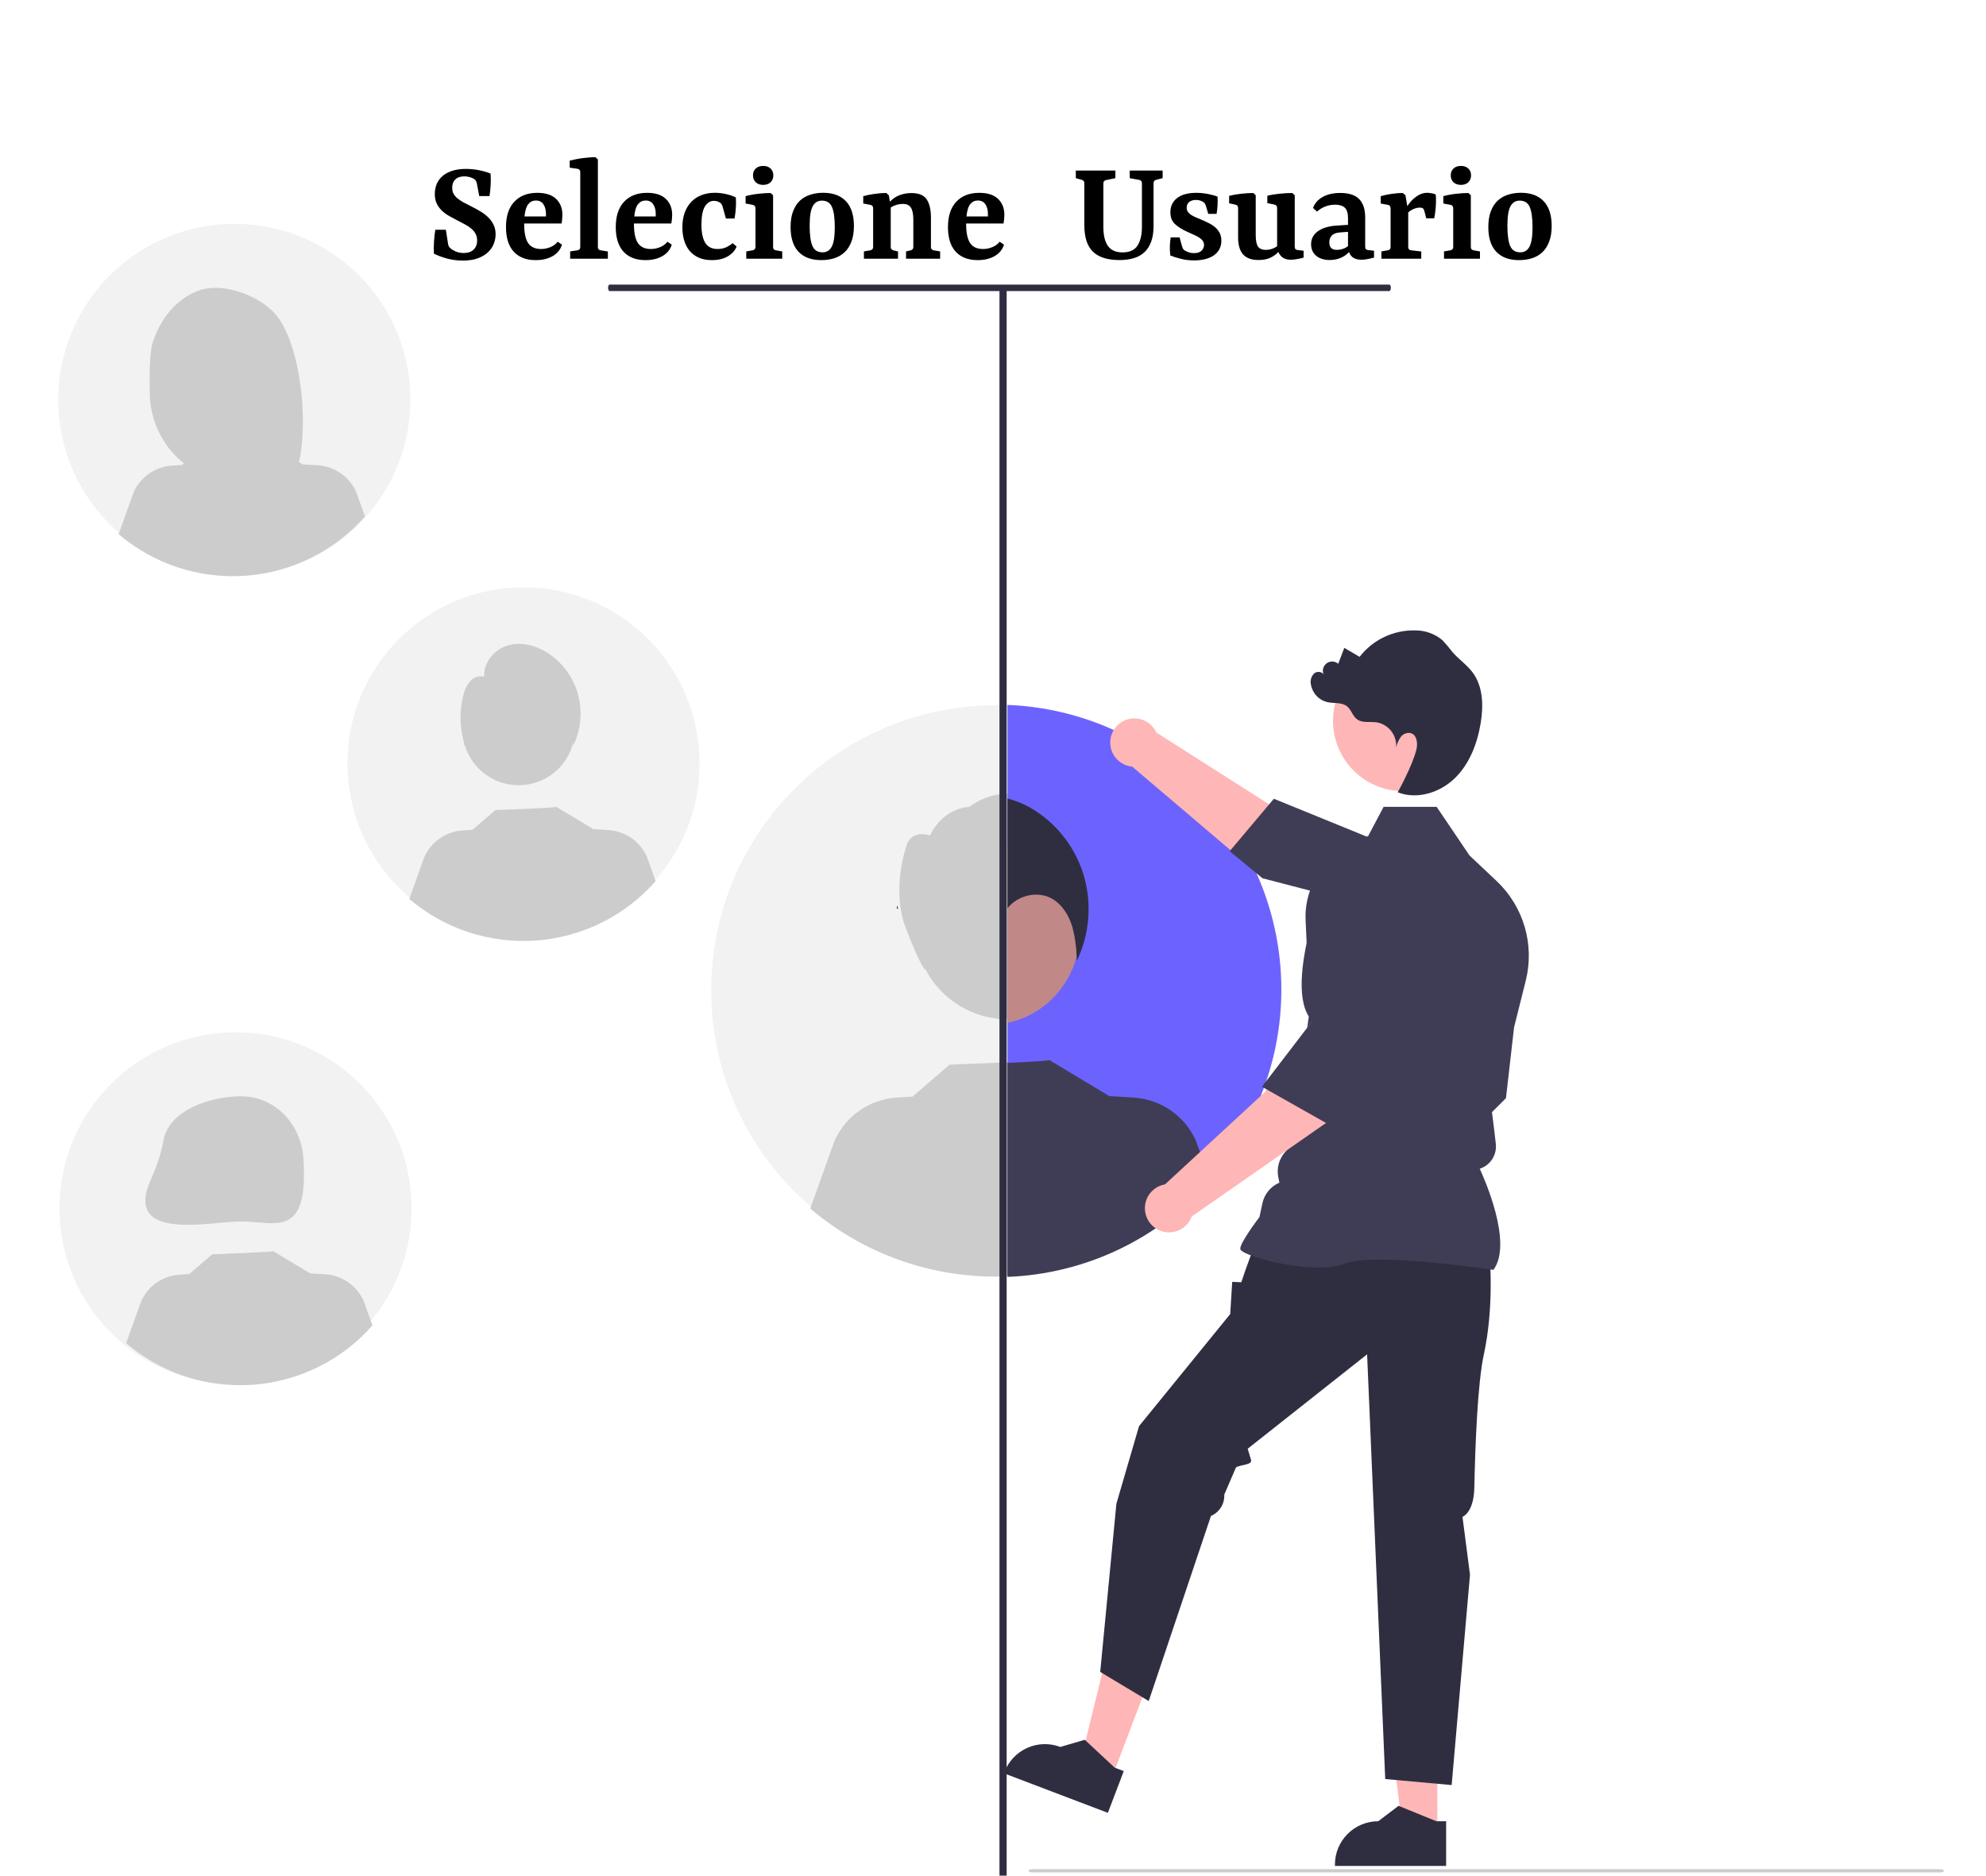 <svg width="614" height="580" viewBox="0 0 614 580" fill="none" xmlns="http://www.w3.org/2000/svg">
<g clip-path="url(#clip0_4:54)">
<path d="M126.869 123.749C126.85 134.515 123.639 145.034 117.641 153.975C111.644 162.916 103.13 169.878 93.176 173.98C83.222 178.083 72.276 179.141 61.72 177.022C51.165 174.903 41.475 169.701 33.875 162.075C26.276 154.449 21.109 144.74 19.027 134.177C16.946 123.614 18.043 112.671 22.181 102.732C26.318 92.793 33.31 84.304 42.273 78.338C51.235 72.373 61.765 69.199 72.531 69.218C79.685 69.212 86.769 70.62 93.377 73.361C99.985 76.102 105.986 80.121 111.035 85.189C116.084 90.256 120.083 96.271 122.8 102.889C125.517 109.506 126.9 116.595 126.869 123.749V123.749Z" fill="#F2F2F2"/>
<path d="M47.205 105.945C49.455 98.772 54.574 92.192 61.653 89.767C68.732 87.343 79.097 91.037 84.419 96.341C94.154 106.042 96.53 139.372 89.842 149.905C88.511 149.834 83.921 149.782 82.575 149.732L80.67 143.384V149.669C78.525 149.603 76.363 149.557 74.184 149.532C66.88 149.441 59.895 146.522 54.698 141.389C49.501 136.255 46.497 129.306 46.317 122.003C46.143 115.017 46.318 108.772 47.205 105.945Z" fill="#CCCCCC"/>
<path d="M71.627 129.719C80.195 129.719 87.141 122.774 87.141 114.206C87.141 105.638 80.195 98.692 71.627 98.692C63.059 98.692 56.114 105.638 56.114 114.206C56.114 122.774 63.059 129.719 71.627 129.719Z" fill="#CCCCCC"/>
<path d="M58.239 100.581L76.101 91.637C79.753 93.283 82.898 95.875 85.21 99.146C87.522 102.417 88.917 106.246 89.25 110.238L89.695 115.571L82.216 113.667L81.396 106.848L80.126 113.135L76.674 112.257L76.707 101.67L73.253 112.249L60.924 109.417L58.239 100.581Z" fill="#CCCCCC"/>
<path d="M112.828 159.675C103.398 170.405 90.126 176.997 75.877 178.027C61.629 179.057 47.547 174.442 36.671 165.179L41.34 152.151C42.395 149.837 44.06 147.854 46.157 146.414C48.253 144.975 50.702 144.133 53.24 143.979L56.211 143.797L63.293 137.688C63.293 137.688 82.377 137.007 82.094 136.68L93.653 143.633L93.644 143.585L98.188 143.864C100.727 144.017 103.176 144.858 105.272 146.298C107.369 147.738 109.034 149.721 110.088 152.036L112.828 159.675Z" fill="#CCCCCC"/>
<path d="M72.822 428.087C102.885 428.087 127.256 403.716 127.256 373.652C127.256 343.589 102.885 319.218 72.822 319.218C42.759 319.218 18.387 343.589 18.387 373.652C18.387 403.716 42.759 428.087 72.822 428.087Z" fill="#F2F2F2"/>
<path d="M50.606 352.361C49.859 356.375 48.634 360.285 46.957 364.007C37.355 384.321 64.701 377.7 74.473 377.7C85.158 377.7 95.381 383.318 93.819 358.353C93.152 347.69 85.158 339.007 74.473 339.007C65.347 339.007 52.515 343.064 50.606 352.361Z" fill="#CCCCCC"/>
<path d="M72.872 377.695C81.555 377.695 88.593 370.656 88.593 361.974C88.593 353.291 81.555 346.253 72.872 346.253C64.19 346.253 57.151 353.291 57.151 361.974C57.151 370.656 64.19 377.695 72.872 377.695Z" fill="#CCCCCC"/>
<path d="M62.196 345.948C64.951 344.269 68.106 343.36 71.332 343.318C74.558 343.275 77.736 344.1 80.535 345.707C83.333 347.313 85.648 349.641 87.238 352.449C88.828 355.256 89.635 358.439 89.574 361.665C81.564 363.676 73.148 365.215 64.605 362.146L62.587 357.208L61.398 362.149C58.797 363.213 56.188 364.112 53.58 362.139C53.473 358.922 54.213 355.734 55.725 352.893C57.237 350.052 59.468 347.657 62.196 345.948Z" fill="#CCCCCC"/>
<path d="M115.147 409.848C105.717 420.579 92.445 427.17 78.196 428.2C63.947 429.23 49.865 424.615 38.99 415.352L43.659 402.324C44.714 400.01 46.379 398.027 48.476 396.587C50.572 395.148 53.021 394.306 55.559 394.152L58.529 393.97L65.612 387.861C65.612 387.861 84.696 387.18 84.413 386.853L95.972 393.807L95.963 393.759L100.507 394.037C103.046 394.19 105.495 395.032 107.591 396.471C109.688 397.911 111.353 399.894 112.407 402.209L115.147 409.848Z" fill="#CCCCCC"/>
<path d="M308.014 394.337C356.689 394.337 396.147 354.878 396.147 306.203C396.147 257.528 356.689 218.069 308.014 218.069C259.339 218.069 219.88 257.528 219.88 306.203C219.88 354.878 259.339 394.337 308.014 394.337Z" fill="#F2F2F2"/>
<path d="M311.606 315.193C327.478 315.193 340.345 302.326 340.345 286.454C340.345 270.582 327.478 257.715 311.606 257.715C295.734 257.715 282.867 270.582 282.867 286.454C282.867 302.326 295.734 315.193 311.606 315.193Z" fill="#CCCCCC"/>
<path d="M336.909 267.469C336.909 267.469 344.392 253.164 327.93 251.864C327.93 251.864 313.896 239.133 299.592 249.537C299.592 249.537 291.789 249.537 287.522 258.366C287.522 258.366 281.386 256.039 280.037 262.267C280.037 262.267 275.547 275.271 280.037 286.975C284.528 298.679 286.019 299.979 286.019 299.979C286.019 299.979 282.869 285.455 300.829 284.155C318.789 282.855 335.265 271.603 336.762 285.908C338.259 300.212 339.904 293.75 339.904 293.75C339.904 293.75 354.12 273.321 336.909 267.469Z" fill="#CCCCCC"/>
<path d="M373.807 364.807C358.538 382.18 337.05 392.853 313.98 394.52C290.91 396.187 268.11 388.715 250.502 373.718L258.061 352.624C259.77 348.878 262.466 345.667 265.86 343.336C269.254 341.005 273.219 339.642 277.329 339.393L282.138 339.098L293.606 329.208C293.606 329.208 324.504 328.105 324.045 327.577L342.761 338.834L342.746 338.756L350.103 339.207C354.214 339.455 358.179 340.817 361.573 343.148C364.968 345.479 367.663 348.691 369.371 352.438L373.807 364.807Z" fill="#CCCCCC"/>
<path d="M161.856 290.494C191.919 290.494 216.291 266.123 216.291 236.059C216.291 205.996 191.919 181.625 161.856 181.625C131.793 181.625 107.422 205.996 107.422 236.059C107.422 266.123 131.793 290.494 161.856 290.494Z" fill="#F2F2F2"/>
<path d="M160.354 242.802C169.95 242.802 177.73 235.023 177.73 225.426C177.73 215.83 169.95 208.05 160.354 208.05C150.757 208.05 142.978 215.83 142.978 225.426C142.978 235.023 150.757 242.802 160.354 242.802Z" fill="#CCCCCC"/>
<path d="M202.694 272.48C193.263 283.211 179.991 289.802 165.743 290.832C151.494 291.862 137.412 287.247 126.537 277.984L131.206 264.956C132.261 262.642 133.926 260.659 136.022 259.219C138.119 257.78 140.567 256.938 143.106 256.784L146.076 256.602L153.159 250.493C153.159 250.493 172.243 249.812 171.959 249.485L183.519 256.438L183.509 256.39L188.054 256.669C190.592 256.822 193.041 257.663 195.138 259.103C197.235 260.543 198.899 262.526 199.954 264.841L202.694 272.48Z" fill="#CCCCCC"/>
<path d="M178.68 214.65C177.211 209.395 173.875 204.856 169.298 201.885C165.65 199.552 161.098 198.361 156.965 199.595C152.832 200.829 149.41 204.885 149.681 209.267C148.915 209.066 148.108 209.083 147.352 209.316C146.596 209.55 145.92 209.991 145.401 210.589C144.364 211.813 143.643 213.272 143.301 214.84C141.975 219.753 142.063 224.941 143.555 229.806L143.473 230.505C145.489 230.171 147.018 228.441 147.969 226.598C148.92 224.755 149.468 222.71 150.498 220.912C151.529 219.114 153.241 217.51 155.283 217.453L155.103 220.575L160.373 217.859C159.955 218.859 159.537 219.859 159.12 220.858C160.654 220.217 162.188 219.576 163.722 218.934C163.551 219.896 163.379 220.857 163.208 221.818C163.61 220.984 164.177 220.24 164.876 219.631C165.574 219.022 166.388 218.561 167.269 218.276C168.151 217.991 169.081 217.888 170.003 217.973C170.925 218.058 171.821 218.329 172.636 218.77C174.47 220.004 175.793 221.864 176.356 224.003C176.913 226.137 177.212 228.33 177.247 230.534C179.618 225.584 180.126 219.945 178.68 214.65V214.65Z" fill="#CCCCCC"/>
<path d="M277.374 279.902V279.935C277.325 279.815 277.292 279.69 277.277 279.562L277.374 279.902Z" fill="#F2F2F2"/>
<path d="M277.374 279.935C277.455 280.274 277.553 280.615 277.65 280.938C277.517 280.975 277.381 281.002 277.245 281.019L277.374 279.935Z" fill="#F2F2F2"/>
<path d="M396.146 306.021C396.143 328.795 387.324 350.683 371.538 367.097C355.752 383.511 334.224 393.176 311.469 394.067V217.976C334.226 218.862 355.756 228.526 371.543 244.941C387.33 261.356 396.148 283.247 396.146 306.021V306.021Z" fill="#6C63FF"/>
<path d="M277.277 279.562L277.374 279.902V279.934C277.325 279.815 277.292 279.69 277.277 279.562V279.562Z" fill="#FFB6B6"/>
<path d="M333.715 288.811C333.72 291.137 333.431 293.454 332.857 295.708V295.724C331.563 300.808 328.875 305.429 325.096 309.068C321.317 312.706 316.597 315.218 311.469 316.319V261.286C317.765 262.639 323.407 266.109 327.455 271.118C331.503 276.126 333.712 282.371 333.715 288.811Z" fill="#C18888"/>
<path d="M374.127 364.988C366.26 373.962 356.647 381.238 345.873 386.371C335.1 391.504 323.393 394.387 311.469 394.844V328.672C318.35 328.348 324.583 328.009 324.372 327.766L343.089 339.018L343.073 338.937L350.424 339.391C354.534 339.635 358.501 340.996 361.896 343.326C365.291 345.657 367.986 348.87 369.691 352.619L373.949 364.486L374.127 364.988Z" fill="#3F3D56"/>
<path d="M277.374 279.935C277.455 280.274 277.553 280.615 277.65 280.938C277.517 280.975 277.381 281.002 277.245 281.019L277.374 279.935Z" fill="#2F2E41"/>
<path d="M332.938 297.068C332.905 296.615 332.889 296.177 332.857 295.724V295.708C332.763 292.595 332.306 289.503 331.497 286.495C330.444 283.095 328.469 279.841 325.474 278.027C320.989 275.307 314.69 276.781 311.469 280.861V246.909C314.518 247.705 317.42 248.984 320.066 250.697C327.477 255.503 332.877 262.85 335.253 271.357C337.592 279.927 336.77 289.053 332.938 297.068Z" fill="#2F2E41"/>
<path d="M310.11 653C309.83 653.014 309.556 652.916 309.348 652.729C309.14 652.542 309.015 652.28 309 652V90C309.029 89.726 309.158 89.472 309.363 89.287C309.568 89.102 309.834 89 310.11 89C310.385 89 310.652 89.102 310.856 89.287C311.061 89.472 311.191 89.726 311.219 90V652C311.204 652.28 311.079 652.542 310.871 652.729C310.663 652.916 310.389 653.014 310.11 653V653Z" fill="#2F2E41"/>
<path d="M188.001 89C187.995 88.748 188.036 88.501 188.117 88.314C188.197 88.127 188.31 88.014 188.43 88L429.571 88C429.689 88.026 429.798 88.142 429.877 88.327C429.956 88.512 430 88.751 430 89C430 89.249 429.956 89.488 429.877 89.673C429.798 89.858 429.689 89.974 429.571 90L188.43 90C188.31 89.986 188.197 89.873 188.117 89.686C188.036 89.499 187.995 89.252 188.001 89V89Z" fill="#2F2E41"/>
<path d="M420.821 278.696L390.163 271.176L349.288 236.425L356.094 225.62L393.122 249.208C393.122 249.208 417.62 255.428 425.999 262.6L420.821 278.696Z" fill="#FFB6B6"/>
<path d="M350.711 237.083C354.835 237.083 358.179 233.739 358.179 229.614C358.179 225.489 354.835 222.145 350.711 222.145C346.586 222.145 343.242 225.489 343.242 229.614C343.242 233.739 346.586 237.083 350.711 237.083Z" fill="#FFB6B6"/>
<path d="M422.261 258.587L393.83 246.994L380.166 263.22L390.317 271.583L417.99 278.775L418.01 278.848C419.953 286.012 432.451 290.875 442.593 293.694C445.938 294.62 449.51 294.242 452.587 292.636C455.664 291.03 458.016 288.315 459.168 285.041V285.041C460.002 282.62 460.141 280.014 459.572 277.517C459.002 275.021 457.745 272.734 455.943 270.915L446.733 261.68L422.261 258.587Z" fill="#3F3D56"/>
<path d="M343.649 549.953L333.685 546.161L343.567 505.926L358.272 511.522L343.649 549.953Z" fill="#FFB6B6"/>
<path d="M347.429 547.667L344.624 546.6L335.369 537.981L327.806 540.201L327.806 540.2C324.489 538.939 320.807 539.046 317.57 540.499C314.333 541.952 311.805 544.631 310.543 547.947L310.388 548.354L342.516 560.578L347.429 547.667Z" fill="#2F2E41"/>
<path d="M444.371 566.657L433.711 566.656L428.639 525.537L444.373 525.538L444.371 566.657Z" fill="#FFB6B6"/>
<path d="M447.091 563.176L444.09 563.176L432.375 558.412L426.096 563.176H426.096C422.547 563.176 419.144 564.585 416.635 567.094C414.126 569.604 412.716 573.006 412.716 576.555V576.99L447.09 576.991L447.091 563.176Z" fill="#2F2E41"/>
<path d="M460.627 389.54C460.627 389.54 461.872 404.478 458.76 418.793C456.809 427.767 456.081 446.958 455.809 460.03C455.648 467.812 452.148 469.052 452.148 469.052L454.469 486.948L448.801 551.989L428.262 550.122L422.66 418.793L385.743 447.985L386.767 451.399C387.265 453.058 383.592 452.846 382.123 453.765L378.501 462.168C378.572 463.557 378.216 464.934 377.48 466.114C376.744 467.295 375.664 468.221 374.386 468.769L355.147 526L340.147 517L345.147 465L352.147 441L380.336 406.345L380.958 396.387L383.759 396.502L385.185 392.341L387.805 385.183L460.627 389.54Z" fill="#2F2E41"/>
<path d="M461.703 392.678L461.814 392.522C467.738 384.228 458.828 364.297 457.484 361.407C459.08 360.89 460.447 359.834 461.352 358.422C462.257 357.009 462.645 355.327 462.449 353.66L461.87 348.736L461.266 343.905L465.592 339.579L465.604 339.471L468.094 317.687L471.714 303.218C473.078 297.748 472.961 292.014 471.377 286.604C469.792 281.194 466.797 276.303 462.698 272.433L454.33 264.544L444.161 249.498H427.763L422.14 260.118C416.689 261.378 411.852 264.511 408.473 268.97C405.094 273.429 403.386 278.932 403.647 284.521L404.922 312.376L399.933 347.057L399.93 353.333L397.331 356.221C396.396 357.261 395.715 358.505 395.345 359.855C394.975 361.204 394.926 362.621 395.2 363.993L395.542 365.702C394.221 366.268 393.055 367.142 392.142 368.252C391.23 369.361 390.596 370.673 390.295 372.078L389.382 376.337C388.602 377.367 383.448 384.238 383.448 386.117C383.448 386.399 383.656 386.672 384.103 386.974C387.615 389.352 407.026 394.2 415.618 390.762C424.769 387.103 461.147 392.593 461.514 392.649L461.703 392.678Z" fill="#3F3D56"/>
<path d="M433.844 244.641C445.838 244.641 455.562 234.917 455.562 222.923C455.562 210.929 445.838 201.205 433.844 201.205C421.849 201.205 412.126 210.929 412.126 222.923C412.126 234.917 421.849 244.641 433.844 244.641Z" fill="#FFB6B6"/>
<path d="M426.761 318.325L411.674 346.053L367.653 376.72L358.939 367.384L391.187 337.592C391.187 337.592 403.446 315.489 412.516 309.215L426.761 318.325Z" fill="#FFB6B6"/>
<path d="M361.429 381.077C365.554 381.077 368.898 377.733 368.898 373.608C368.898 369.483 365.554 366.139 361.429 366.139C357.304 366.139 353.96 369.483 353.96 373.608C353.96 377.733 357.304 381.077 361.429 381.077Z" fill="#FFB6B6"/>
<path d="M425.403 322.021L434.89 299.251L431.459 286.668C430.776 284.2 429.417 281.973 427.535 280.237C425.652 278.501 423.322 277.326 420.807 276.845V276.845C417.393 276.216 413.868 276.907 410.945 278.777C408.021 280.648 405.916 283.559 405.057 286.922C402.458 297.123 400.463 310.385 405.711 315.633L405.764 315.686L390.147 336.052L413.147 349.052L425.403 322.021Z" fill="#3F3D56"/>
<path d="M455.301 207.957C453.535 205.577 450.997 203.885 449.056 201.646C448.078 200.347 447.027 199.105 445.908 197.925C443.563 195.976 440.603 194.918 437.553 194.94C434.244 194.855 430.962 195.551 427.971 196.97C424.981 198.389 422.367 200.492 420.34 203.109C418.762 202.184 417.184 201.258 415.606 200.333C414.983 201.974 414.359 203.615 413.736 205.256C413.224 204.811 412.571 204.562 411.894 204.553C411.216 204.543 410.556 204.774 410.032 205.204C409.508 205.634 409.154 206.236 409.031 206.903C408.908 207.57 409.026 208.258 409.362 208.847C408.987 207.686 407.266 207.44 406.317 208.207C405.878 208.632 405.552 209.16 405.369 209.744C405.186 210.327 405.152 210.947 405.269 211.547C405.464 212.875 406.051 214.114 406.954 215.105C407.858 216.096 409.038 216.794 410.342 217.11C412.401 217.569 414.798 217.087 416.447 218.404C417.768 219.459 418.167 221.382 419.516 222.403C421.177 223.661 423.526 223.079 425.592 223.358C427.393 223.666 429.012 224.639 430.131 226.084C431.249 227.529 431.785 229.34 431.633 231.161C431.886 229.997 432.366 228.893 433.046 227.915C433.394 227.431 433.875 227.059 434.431 226.844C434.987 226.628 435.593 226.578 436.176 226.7C438.058 227.264 438.365 229.829 437.91 231.739C436.7 236.806 432.117 244.996 432.117 244.996C438.068 247.344 445.158 245.124 449.75 240.67C454.342 236.215 456.733 229.907 457.775 223.595C458.658 218.243 458.533 212.314 455.301 207.957Z" fill="#2F2E41"/>
<path d="M601 578.5C601 578.434 600.97 578.369 600.91 578.308C600.851 578.248 600.763 578.192 600.652 578.146C600.541 578.1 600.41 578.063 600.265 578.038C600.12 578.013 599.965 578 599.809 578H319.191C318.875 578 318.572 578.053 318.349 578.146C318.126 578.24 318 578.367 318 578.5C318 578.633 318.126 578.76 318.349 578.854C318.572 578.947 318.875 579 319.191 579H599.809C599.965 579 600.12 578.987 600.265 578.962C600.41 578.937 600.541 578.9 600.652 578.854C600.763 578.808 600.851 578.752 600.91 578.692C600.97 578.631 601 578.566 601 578.5V578.5Z" fill="#CCCCCC"/>
<path d="M153.225 72.442C153.225 73.42 153.039 74.397 152.666 75.374C152.294 76.34 151.706 77.207 150.903 77.975C150.1 78.743 149.053 79.372 147.761 79.86C146.481 80.338 144.94 80.576 143.136 80.576C141.321 80.576 139.633 80.355 138.074 79.913C136.515 79.471 135.206 78.976 134.147 78.429C134.089 77.219 134.1 75.951 134.182 74.624C134.275 73.286 134.409 72.093 134.583 71.046H137.847L138.528 75.427C138.563 75.671 138.633 75.904 138.737 76.125C138.842 76.335 139.005 76.538 139.226 76.736C139.61 77.097 140.169 77.44 140.902 77.766C141.635 78.08 142.449 78.237 143.345 78.237C144.672 78.237 145.696 77.888 146.417 77.19C147.151 76.48 147.517 75.537 147.517 74.362C147.517 73.594 147.36 72.919 147.046 72.338C146.743 71.756 146.324 71.232 145.789 70.766C145.265 70.301 144.637 69.871 143.904 69.475C143.183 69.068 142.403 68.654 141.565 68.236C140.681 67.782 139.808 67.316 138.947 66.839C138.086 66.35 137.324 65.798 136.66 65.181C135.997 64.553 135.456 63.82 135.037 62.982C134.63 62.132 134.426 61.132 134.426 59.98C134.426 58.874 134.624 57.844 135.02 56.89C135.427 55.936 136.026 55.116 136.817 54.429C137.62 53.742 138.621 53.207 139.82 52.823C141.018 52.428 142.415 52.23 144.009 52.23C145.359 52.23 146.72 52.364 148.093 52.631C149.478 52.899 150.671 53.248 151.671 53.678C151.753 54.831 151.759 56.006 151.689 57.204C151.631 58.403 151.514 59.543 151.34 60.626H148.163L147.447 56.803C147.389 56.5 147.302 56.244 147.185 56.035C147.081 55.814 146.918 55.616 146.697 55.441C146.371 55.185 145.917 54.97 145.335 54.796C144.765 54.621 144.177 54.534 143.572 54.534C142.374 54.534 141.443 54.848 140.78 55.476C140.128 56.105 139.802 56.954 139.802 58.025C139.802 58.734 139.936 59.351 140.204 59.875C140.483 60.398 140.879 60.876 141.391 61.306C141.903 61.737 142.531 62.156 143.276 62.563C144.02 62.97 144.864 63.407 145.807 63.872C146.784 64.361 147.721 64.879 148.617 65.425C149.524 65.972 150.316 66.583 150.991 67.258C151.665 67.933 152.207 68.695 152.614 69.545C153.021 70.394 153.225 71.36 153.225 72.442ZM165.667 62.004C164.725 62.004 163.945 62.377 163.328 63.121C162.723 63.866 162.334 65.135 162.159 66.927H168.774C168.786 66.81 168.792 66.688 168.792 66.56C168.792 66.432 168.792 66.287 168.792 66.124C168.792 64.925 168.53 63.942 168.006 63.174C167.494 62.394 166.715 62.004 165.667 62.004ZM173.749 75.654C173.283 77.166 172.329 78.342 170.886 79.18C169.443 80.017 167.692 80.436 165.632 80.436C164.062 80.436 162.694 80.192 161.531 79.703C160.379 79.215 159.424 78.528 158.668 77.644C157.912 76.759 157.347 75.689 156.975 74.432C156.614 73.175 156.434 71.779 156.434 70.243C156.434 66.834 157.289 64.215 159 62.388C160.722 60.55 163.096 59.63 166.121 59.63C168.693 59.63 170.624 60.253 171.916 61.498C173.219 62.743 173.871 64.384 173.871 66.42C173.871 66.816 173.848 67.264 173.801 67.764C173.755 68.265 173.691 68.713 173.609 69.108H162.054V69.231C162.054 72 162.473 73.99 163.311 75.2C164.149 76.398 165.464 76.998 167.256 76.998C168.268 76.998 169.234 76.806 170.153 76.422C171.084 76.038 171.84 75.479 172.422 74.746L173.749 75.654ZM184.844 49.297V76.387C184.844 76.678 184.913 76.91 185.053 77.085C185.204 77.248 185.42 77.353 185.699 77.399L187.933 77.766V80H176.273V77.748L178.525 77.399C178.804 77.353 179.02 77.248 179.171 77.085C179.322 76.922 179.398 76.695 179.398 76.404V53.207C179.398 52.916 179.322 52.69 179.171 52.526C179.02 52.352 178.81 52.242 178.543 52.195L176.134 51.846V49.664C176.716 49.513 177.35 49.373 178.036 49.245C178.723 49.105 179.415 48.989 180.113 48.896C180.812 48.803 181.504 48.733 182.191 48.687C182.877 48.628 183.511 48.599 184.093 48.599L184.844 49.297ZM199.605 62.004C198.662 62.004 197.883 62.377 197.266 63.121C196.661 63.866 196.271 65.135 196.097 66.927H202.712C202.723 66.81 202.729 66.688 202.729 66.56C202.729 66.432 202.729 66.287 202.729 66.124C202.729 64.925 202.467 63.942 201.944 63.174C201.432 62.394 200.652 62.004 199.605 62.004ZM207.686 75.654C207.221 77.166 206.267 78.342 204.824 79.18C203.381 80.017 201.63 80.436 199.57 80.436C197.999 80.436 196.632 80.192 195.468 79.703C194.316 79.215 193.362 78.528 192.606 77.644C191.849 76.759 191.285 75.689 190.913 74.432C190.552 73.175 190.371 71.779 190.371 70.243C190.371 66.834 191.227 64.215 192.937 62.388C194.659 60.55 197.033 59.63 200.059 59.63C202.63 59.63 204.562 60.253 205.854 61.498C207.157 62.743 207.809 64.384 207.809 66.42C207.809 66.816 207.785 67.264 207.739 67.764C207.692 68.265 207.628 68.713 207.547 69.108H195.992V69.231C195.992 72 196.411 73.99 197.249 75.2C198.086 76.398 199.401 76.998 201.193 76.998C202.206 76.998 203.171 76.806 204.091 76.422C205.022 76.038 205.778 75.479 206.36 74.746L207.686 75.654ZM210.962 70.295C210.962 68.62 211.2 67.118 211.677 65.792C212.154 64.466 212.829 63.348 213.702 62.441C214.575 61.522 215.628 60.823 216.861 60.346C218.106 59.858 219.479 59.613 220.98 59.613C222.167 59.613 223.354 59.753 224.541 60.032C225.74 60.3 226.723 60.643 227.491 61.062C227.572 62.144 227.572 63.249 227.491 64.378C227.41 65.495 227.276 66.56 227.09 67.572H224.419L223.511 64.273C223.407 63.889 223.302 63.587 223.197 63.366C223.092 63.145 222.953 62.953 222.778 62.79C222.557 62.604 222.266 62.447 221.906 62.319C221.556 62.179 221.167 62.109 220.736 62.109C219.584 62.109 218.647 62.691 217.926 63.855C217.216 65.018 216.861 66.892 216.861 69.475C216.861 71.965 217.257 73.844 218.048 75.113C218.851 76.37 220.114 76.998 221.836 76.998C222.883 76.998 223.802 76.806 224.594 76.422C225.385 76.038 226.013 75.625 226.479 75.183L227.735 76.212C227.27 77.434 226.374 78.447 225.047 79.249C223.721 80.041 222.068 80.436 220.09 80.436C218.531 80.436 217.175 80.18 216.023 79.668C214.871 79.145 213.923 78.435 213.178 77.539C212.434 76.631 211.875 75.555 211.503 74.31C211.142 73.065 210.962 71.727 210.962 70.295ZM239.011 60.381V76.387C239.011 76.666 239.081 76.893 239.22 77.068C239.371 77.242 239.587 77.353 239.866 77.399L241.838 77.748V80H230.72V77.748L232.692 77.399C232.971 77.353 233.187 77.242 233.338 77.068C233.489 76.893 233.565 76.666 233.565 76.387V64.378C233.565 64.099 233.495 63.872 233.355 63.697C233.216 63.511 233.012 63.395 232.745 63.348L230.51 62.929V60.66C231.674 60.334 232.966 60.09 234.385 59.927C235.805 59.764 237.097 59.683 238.26 59.683L239.011 60.381ZM239.081 54.22C239.081 55.104 238.795 55.82 238.225 56.367C237.655 56.902 236.899 57.169 235.956 57.169C235.002 57.169 234.234 56.902 233.652 56.367C233.082 55.82 232.797 55.104 232.797 54.22C232.797 53.347 233.082 52.643 233.652 52.108C234.234 51.572 235.002 51.305 235.956 51.305C236.899 51.305 237.655 51.572 238.225 52.108C238.795 52.643 239.081 53.347 239.081 54.22ZM244.418 70.225C244.418 68.317 244.674 66.688 245.186 65.338C245.71 63.977 246.42 62.877 247.316 62.039C248.223 61.202 249.294 60.59 250.527 60.206C251.761 59.811 253.082 59.613 254.49 59.613C257.55 59.613 259.9 60.486 261.541 62.231C263.182 63.965 264.002 66.508 264.002 69.859C264.002 71.767 263.74 73.396 263.217 74.746C262.705 76.096 261.995 77.19 261.087 78.028C260.191 78.865 259.127 79.476 257.893 79.86C256.66 80.244 255.333 80.436 253.914 80.436C250.853 80.436 248.503 79.57 246.862 77.836C245.233 76.102 244.418 73.565 244.418 70.225ZM258.085 70.278C258.085 67.45 257.8 65.373 257.23 64.046C256.671 62.708 255.63 62.039 254.106 62.039C252.837 62.039 251.889 62.621 251.26 63.785C250.632 64.948 250.318 66.95 250.318 69.789C250.318 72.605 250.597 74.682 251.156 76.02C251.726 77.359 252.779 78.028 254.315 78.028C255.583 78.028 256.526 77.446 257.143 76.282C257.771 75.107 258.085 73.106 258.085 70.278ZM277.637 77.748V80H267.095V77.748L269.085 77.399C269.352 77.353 269.562 77.242 269.713 77.068C269.864 76.893 269.94 76.666 269.94 76.387V64.378C269.94 64.099 269.87 63.872 269.73 63.697C269.591 63.511 269.387 63.395 269.12 63.348L266.885 62.929V60.66C268.014 60.346 269.207 60.108 270.464 59.945C271.72 59.77 272.901 59.677 274.007 59.666L274.792 60.398L275.124 62.371C275.997 61.44 276.997 60.765 278.126 60.346C279.266 59.916 280.477 59.7 281.757 59.7C284.084 59.7 285.672 60.364 286.522 61.69C287.383 63.005 287.813 64.861 287.813 67.258V76.387C287.813 76.678 287.889 76.91 288.04 77.085C288.192 77.248 288.401 77.353 288.669 77.399L290.658 77.748V80H280.116V77.748L281.53 77.417C281.797 77.335 282.001 77.219 282.141 77.068C282.292 76.905 282.368 76.678 282.368 76.387V67.956C282.368 66.222 282.117 64.972 281.617 64.204C281.128 63.436 280.29 63.052 279.104 63.052C278.487 63.052 277.853 63.145 277.201 63.331C276.561 63.517 275.956 63.791 275.386 64.151V76.387C275.386 76.666 275.456 76.887 275.595 77.05C275.746 77.213 275.95 77.335 276.206 77.417L277.637 77.748ZM302.308 62.004C301.365 62.004 300.586 62.377 299.969 63.121C299.364 63.866 298.974 65.135 298.8 66.927H305.415C305.427 66.81 305.432 66.688 305.432 66.56C305.432 66.432 305.432 66.287 305.432 66.124C305.432 64.925 305.171 63.942 304.647 63.174C304.135 62.394 303.355 62.004 302.308 62.004ZM310.389 75.654C309.924 77.166 308.97 78.342 307.527 79.18C306.084 80.017 304.333 80.436 302.273 80.436C300.702 80.436 299.335 80.192 298.171 79.703C297.019 79.215 296.065 78.528 295.309 77.644C294.552 76.759 293.988 75.689 293.616 74.432C293.255 73.175 293.075 71.779 293.075 70.243C293.075 66.834 293.93 64.215 295.64 62.388C297.363 60.55 299.736 59.63 302.762 59.63C305.333 59.63 307.265 60.253 308.557 61.498C309.86 62.743 310.512 64.384 310.512 66.42C310.512 66.816 310.488 67.264 310.442 67.764C310.395 68.265 310.331 68.713 310.25 69.108H298.695V69.231C298.695 72 299.114 73.99 299.952 75.2C300.789 76.398 302.104 76.998 303.896 76.998C304.909 76.998 305.875 76.806 306.794 76.422C307.725 76.038 308.481 75.479 309.063 74.746L310.389 75.654ZM349.271 52.736H359.447V55.092L357.457 55.599C357.19 55.668 356.986 55.791 356.847 55.965C356.707 56.14 356.637 56.367 356.637 56.646V69.929C356.637 71.814 356.387 73.425 355.887 74.764C355.398 76.09 354.7 77.172 353.792 78.01C352.896 78.848 351.791 79.459 350.476 79.843C349.172 80.227 347.712 80.419 346.095 80.419C342.417 80.419 339.689 79.558 337.908 77.836C336.128 76.114 335.238 73.379 335.238 69.632V56.646C335.238 56.367 335.168 56.145 335.028 55.983C334.889 55.808 334.691 55.68 334.435 55.599L332.602 55.092V52.736H344.838V55.092L341.958 55.686C341.69 55.732 341.481 55.849 341.329 56.035C341.19 56.209 341.12 56.431 341.12 56.698V70.138C341.12 72.756 341.591 74.729 342.534 76.055C343.488 77.382 344.983 78.045 347.02 78.045C349.242 78.045 350.801 77.335 351.697 75.916C352.593 74.484 353.041 72.588 353.041 70.225V56.663C353.041 56.372 352.966 56.14 352.815 55.965C352.675 55.791 352.471 55.68 352.204 55.633L349.271 55.092V52.736ZM361.82 79.005C361.703 78.074 361.657 77.126 361.68 76.16C361.715 75.183 361.796 74.263 361.924 73.402H364.682L365.398 76.003C365.503 76.375 365.607 76.666 365.712 76.876C365.828 77.073 365.997 77.254 366.218 77.417C366.486 77.591 366.882 77.778 367.405 77.975C367.929 78.173 368.522 78.272 369.186 78.272C370.175 78.272 370.931 78.028 371.455 77.539C371.978 77.038 372.24 76.439 372.24 75.741C372.24 75.241 372.106 74.81 371.839 74.45C371.571 74.089 371.199 73.757 370.722 73.454C370.256 73.152 369.692 72.855 369.029 72.564C368.377 72.273 367.655 71.948 366.864 71.587C365.375 70.9 364.164 70.126 363.234 69.266C362.303 68.393 361.837 67.183 361.837 65.635C361.837 63.82 362.518 62.365 363.879 61.271C365.252 60.178 367.248 59.63 369.866 59.63C370.972 59.63 372.13 59.741 373.34 59.962C374.55 60.183 375.574 60.462 376.412 60.8C376.47 61.638 376.476 62.522 376.429 63.453C376.383 64.384 376.278 65.28 376.115 66.141L373.549 66.124L372.834 63.715C372.729 63.389 372.613 63.127 372.484 62.929C372.356 62.732 372.164 62.557 371.909 62.406C371.629 62.22 371.309 62.08 370.948 61.987C370.588 61.894 370.192 61.842 369.762 61.83C368.924 61.818 368.231 62.022 367.684 62.441C367.149 62.848 366.882 63.436 366.882 64.204C366.882 64.704 367.004 65.135 367.248 65.495C367.493 65.844 367.812 66.153 368.208 66.42C368.615 66.688 369.081 66.938 369.604 67.171C370.128 67.392 370.675 67.619 371.245 67.852C372.071 68.201 372.868 68.567 373.636 68.951C374.416 69.335 375.097 69.778 375.679 70.278C376.26 70.778 376.726 71.366 377.075 72.041C377.424 72.716 377.599 73.519 377.599 74.45C377.599 75.45 377.389 76.335 376.97 77.103C376.551 77.859 375.97 78.493 375.225 79.005C374.48 79.505 373.59 79.884 372.554 80.14C371.519 80.396 370.396 80.524 369.186 80.524C367.731 80.524 366.364 80.361 365.084 80.035C363.815 79.721 362.727 79.377 361.82 79.005ZM399.081 80.314C398.104 80.314 397.295 80.111 396.655 79.703C396.026 79.284 395.549 78.691 395.224 77.923C394.479 78.703 393.612 79.314 392.623 79.756C391.645 80.186 390.447 80.401 389.027 80.401C386.921 80.401 385.35 79.826 384.314 78.674C383.29 77.522 382.778 75.764 382.778 73.402V64.326C382.778 64.058 382.714 63.837 382.586 63.663C382.458 63.476 382.255 63.354 381.976 63.296L380.003 62.86V60.556C381.12 60.276 382.365 60.061 383.738 59.91C385.112 59.758 386.362 59.683 387.491 59.683L388.224 60.381V72.634C388.224 74.368 388.463 75.578 388.94 76.265C389.429 76.94 390.237 77.277 391.366 77.277C391.96 77.277 392.553 77.184 393.146 76.998C393.74 76.8 394.304 76.521 394.84 76.16V64.326C394.84 64.046 394.77 63.814 394.63 63.628C394.49 63.441 394.287 63.319 394.019 63.261L391.82 62.807V60.521C392.39 60.381 393.007 60.259 393.67 60.154C394.333 60.05 395.002 59.962 395.677 59.892C396.352 59.822 397.021 59.77 397.685 59.735C398.348 59.7 398.965 59.683 399.535 59.683L400.285 60.381V76.247C400.285 76.631 400.367 76.899 400.53 77.05C400.704 77.201 400.937 77.294 401.228 77.329L403.026 77.539V79.651C402.618 79.779 402.031 79.918 401.263 80.07C400.506 80.233 399.779 80.314 399.081 80.314ZM413.319 77.26C413.947 77.26 414.558 77.161 415.152 76.963C415.757 76.754 416.292 76.474 416.757 76.125V71.692L414.366 71.866C413.156 71.948 412.289 72.262 411.765 72.809C411.242 73.356 410.98 74.054 410.98 74.903C410.98 75.671 411.16 76.259 411.521 76.666C411.893 77.062 412.493 77.26 413.319 77.26ZM420.929 80.314C419.987 80.314 419.184 80.134 418.52 79.773C417.869 79.401 417.38 78.79 417.054 77.94C416.368 78.708 415.507 79.314 414.471 79.756C413.447 80.186 412.312 80.401 411.067 80.401C409.357 80.401 407.972 79.965 406.913 79.092C405.866 78.208 405.342 77.021 405.342 75.532C405.342 74.578 405.557 73.751 405.988 73.053C406.43 72.343 407.012 71.761 407.733 71.308C408.455 70.842 409.275 70.487 410.195 70.243C411.125 69.987 412.08 69.83 413.057 69.772L416.757 69.527V67.45C416.757 65.891 416.42 64.809 415.745 64.204C415.082 63.599 414.099 63.296 412.795 63.296C411.713 63.296 410.707 63.476 409.776 63.837C408.845 64.186 407.978 64.716 407.175 65.425L405.936 64.308C406.471 62.854 407.466 61.719 408.92 60.905C410.387 60.078 412.208 59.666 414.384 59.666C417.037 59.666 418.98 60.3 420.213 61.568C421.447 62.836 422.064 64.716 422.064 67.206V76.247C422.064 76.62 422.139 76.887 422.291 77.05C422.453 77.201 422.686 77.294 422.989 77.329L424.804 77.539V79.651C424.408 79.767 423.827 79.907 423.059 80.07C422.291 80.233 421.581 80.314 420.929 80.314ZM439.402 77.766V80H427.079V77.748L429.052 77.399C429.331 77.353 429.546 77.248 429.697 77.085C429.849 76.91 429.924 76.678 429.924 76.387V64.43C429.924 64.14 429.854 63.901 429.715 63.715C429.587 63.517 429.377 63.395 429.086 63.348L426.87 62.929V60.66C427.917 60.346 429.052 60.108 430.273 59.945C431.495 59.77 432.624 59.677 433.66 59.666L434.515 60.364L435.091 63.75C435.859 62.54 436.784 61.55 437.866 60.782C438.948 60.003 440.071 59.613 441.235 59.613C441.607 59.613 442.067 59.666 442.614 59.77C443.161 59.863 443.58 59.986 443.87 60.137C443.929 60.637 443.958 61.19 443.958 61.795C443.969 62.4 443.952 63.023 443.905 63.663C443.87 64.302 443.806 64.954 443.713 65.618C443.632 66.281 443.527 66.909 443.399 67.502H440.938L440.362 65.234C440.246 64.826 440.089 64.553 439.891 64.413C439.693 64.273 439.408 64.204 439.036 64.204C438.489 64.192 437.889 64.302 437.238 64.535C436.598 64.768 435.975 65.152 435.37 65.687V76.387C435.37 76.678 435.446 76.91 435.597 77.085C435.748 77.26 435.969 77.364 436.26 77.399L439.402 77.766ZM454.729 60.381V76.387C454.729 76.666 454.799 76.893 454.939 77.068C455.09 77.242 455.305 77.353 455.585 77.399L457.557 77.748V80H446.439V77.748L448.411 77.399C448.69 77.353 448.905 77.242 449.057 77.068C449.208 76.893 449.284 76.666 449.284 76.387V64.378C449.284 64.099 449.214 63.872 449.074 63.697C448.935 63.511 448.731 63.395 448.463 63.348L446.229 62.929V60.66C447.393 60.334 448.684 60.09 450.104 59.927C451.524 59.764 452.815 59.683 453.979 59.683L454.729 60.381ZM454.799 54.22C454.799 55.104 454.514 55.82 453.944 56.367C453.374 56.902 452.617 57.169 451.675 57.169C450.721 57.169 449.953 56.902 449.371 56.367C448.801 55.82 448.516 55.104 448.516 54.22C448.516 53.347 448.801 52.643 449.371 52.108C449.953 51.572 450.721 51.305 451.675 51.305C452.617 51.305 453.374 51.572 453.944 52.108C454.514 52.643 454.799 53.347 454.799 54.22ZM460.137 70.225C460.137 68.317 460.393 66.688 460.905 65.338C461.429 63.977 462.139 62.877 463.035 62.039C463.942 61.202 465.013 60.59 466.246 60.206C467.48 59.811 468.8 59.613 470.208 59.613C473.269 59.613 475.619 60.486 477.26 62.231C478.901 63.965 479.721 66.508 479.721 69.859C479.721 71.767 479.459 73.396 478.936 74.746C478.424 76.096 477.714 77.19 476.806 78.028C475.91 78.865 474.845 79.476 473.612 79.86C472.379 80.244 471.052 80.436 469.632 80.436C466.572 80.436 464.221 79.57 462.581 77.836C460.952 76.102 460.137 73.565 460.137 70.225ZM473.804 70.278C473.804 67.45 473.519 65.373 472.949 64.046C472.39 62.708 471.349 62.039 469.824 62.039C468.556 62.039 467.608 62.621 466.979 63.785C466.351 64.948 466.037 66.95 466.037 69.789C466.037 72.605 466.316 74.682 466.875 76.02C467.445 77.359 468.498 78.028 470.034 78.028C471.302 78.028 472.245 77.446 472.861 76.282C473.49 75.107 473.804 73.106 473.804 70.278Z" fill="black"/>
</g>
<defs>
<clipPath id="clip0_4:54">
<rect width="614" height="580" fill="white"/>
</clipPath>
</defs>
</svg>
